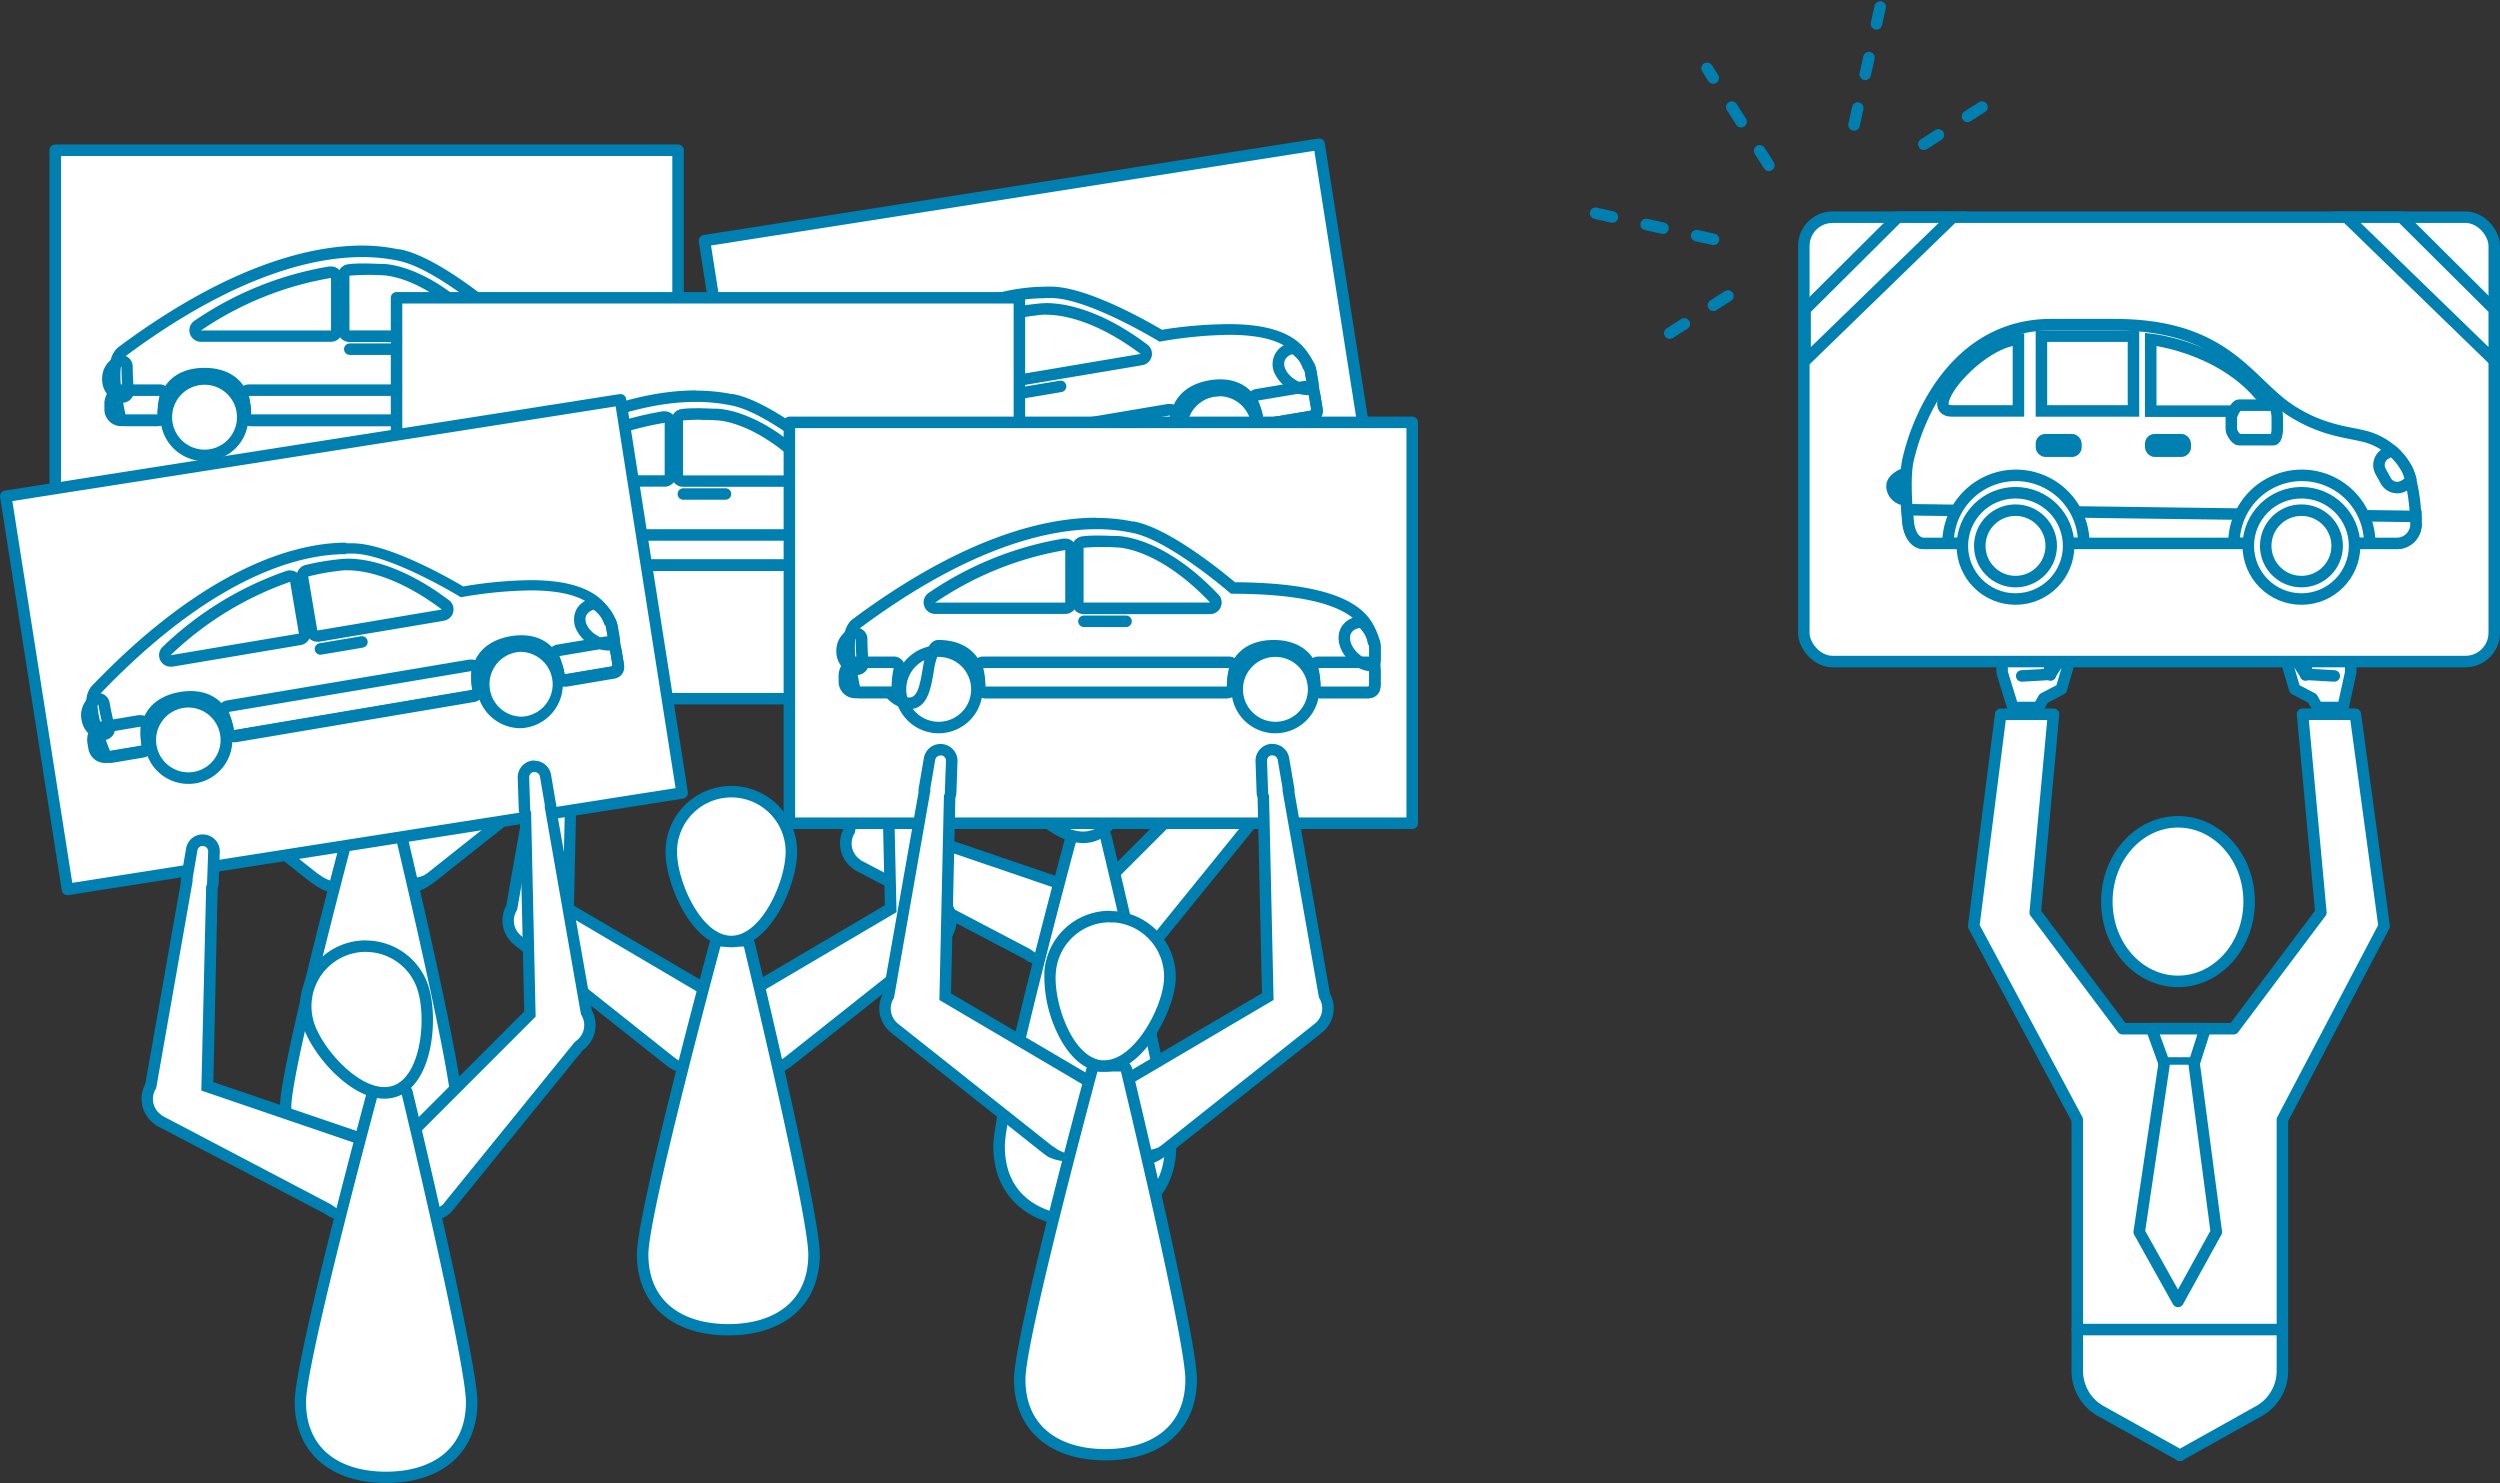 <svg xmlns="http://www.w3.org/2000/svg" viewBox="0 0 434.62 257.85"><rect x="0" y="0" width="434.62" height="257.85" fill="#333333" stroke="none"/><defs><style>.cls-1,.cls-2,.cls-6,.cls-7{fill:#fff;}.cls-1,.cls-5,.cls-6,.cls-7{stroke:#0080b1;}.cls-1,.cls-4,.cls-5,.cls-7{stroke-linecap:round;stroke-linejoin:round;}.cls-1,.cls-4,.cls-5,.cls-6,.cls-7{stroke-width:2px;}.cls-3{fill:#0080b1;}.cls-4,.cls-5{fill:none;}.cls-4{stroke:#fff;}.cls-6{stroke-miterlimit:10;}.cls-7{stroke-dasharray:3 6;}</style></defs><title>car-signs</title><g id="Layer_2" data-name="Layer 2"><g id="texts"><rect class="cls-1" x="9.6" y="26.12" width="108.28" height="69.69"/><path class="cls-2" d="M70.74,154a7,7,0,0,1-6-3.43A7,7,0,0,1,67.2,141L92.77,126,92,91.21a1.88,1.88,0,0,1-.17-.72L91.63,85a2,2,0,0,1,1.61-2l.33,0a1.94,1.94,0,0,1,1.91,1.62L96.4,90a1,1,0,0,1,0,.38l6.23,35.37a4.38,4.38,0,0,1-1,5.65l-26.53,21a7.56,7.56,0,0,1-.79.54,7,7,0,0,1-3.53,1Z"/><path class="cls-3" d="M93.57,84a.94.94,0,0,1,.93.78l.92,5.4-.17-.52,6.42,36.46a3.37,3.37,0,0,1-.7,4.5l-.4.32L74.44,151.68a6.64,6.64,0,0,1-.68.47,6,6,0,0,1-6.05-10.27l26.07-15.36L93,91l-.08-.17a.88.88,0,0,1-.08-.35L92.63,85a.94.94,0,0,1,.78-1h.16m0-2h0a2.94,2.94,0,0,0-2.94,3l.19,5.47a2.85,2.85,0,0,0,.17.89l.76,34L66.69,140.15a8,8,0,1,0,8.08,13.72,8.65,8.65,0,0,0,.89-.61l26.14-20.73.4-.32a5.39,5.39,0,0,0,1.36-6.78l-6.17-35a2,2,0,0,0,0-.53l-.92-5.4A2.93,2.93,0,0,0,93.57,82Z"/><path class="cls-2" d="M58.71,154a7,7,0,0,1-3.53-1,7.5,7.5,0,0,1-.79-.54l-26.54-21a4.38,4.38,0,0,1-1-5.65l6.23-35.36A1,1,0,0,1,33,90l.92-5.4A1.94,1.94,0,0,1,35.88,83l.33,0a2,2,0,0,1,1.62,2l-.19,5.47a1.87,1.87,0,0,1-.17.72L36.69,126,62.25,141a7,7,0,0,1,2.46,9.53A7,7,0,0,1,58.71,154Z"/><path class="cls-3" d="M35.88,84H36a.94.94,0,0,1,.78,1l-.19,5.47a.88.88,0,0,1-.08.35l-.08.17-.79,35.54,26.07,15.36a6,6,0,1,1-6.05,10.27,6.64,6.64,0,0,1-.68-.47L28.88,131l-.4-.32a3.37,3.37,0,0,1-.7-4.5L34.2,89.68l-.17.52L35,84.8a.94.94,0,0,1,.93-.78m0-2A2.93,2.93,0,0,0,33,84.46l-.92,5.4a2,2,0,0,0,0,.53l-6.17,35a5.39,5.39,0,0,0,1.36,6.78l.4.32,26.13,20.72a8.65,8.65,0,0,0,.9.62,8,8,0,1,0,8.08-13.72L37.7,125.39l.76-34a2.86,2.86,0,0,0,.18-.89l.19-5.47a2.94,2.94,0,0,0-2.94-3Z"/><path class="cls-2" d="M64.55,205.62c-9.33,0-14.9-4.9-14.9-13.11,0-7.23,12-51.89,12.55-53.79a1,1,0,0,1,1-.74h4.07a1,1,0,0,1,1,.77c.46,1.9,11.23,46.71,11.23,53.76C79.44,200.72,73.87,205.62,64.55,205.62Z"/><path class="cls-3" d="M67.24,139s11.2,46.52,11.2,53.52c0,8.46-6.22,12.11-13.9,12.11s-13.9-3.66-13.9-12.11c0-7.18,12.52-53.52,12.52-53.52h4.07m0-2H63.17a2,2,0,0,0-1.93,1.48c-.51,1.9-12.59,46.69-12.59,54,0,8.71,6.09,14.11,15.9,14.11s15.9-5.41,15.9-14.11c0-7.16-10.8-52.08-11.26-54A2,2,0,0,0,67.24,137Z"/><path class="cls-2" d="M64.35,138.07l-.5,0c-2.7-.25-5.18-2.57-7-6.53a21.62,21.62,0,0,1-2-10,10.39,10.39,0,0,1,10.38-9.47q.49,0,1,0a10.44,10.44,0,0,1,9.43,11.36c-.48,5.13-5.48,14.6-11.34,14.6Z"/><path class="cls-3" d="M65.29,113.06q.44,0,.89,0a9.44,9.44,0,0,1,8.52,10.27c-.47,5.06-5.3,13.69-10.35,13.69l-.41,0c-5.19-.48-8.53-10.23-8-15.42a9.44,9.44,0,0,1,9.39-8.57m0-2a11.38,11.38,0,0,0-11.38,10.38A22.69,22.69,0,0,0,56,131.92c1.94,4.3,4.71,6.83,7.79,7.11l.59,0c6.65,0,11.84-10.18,12.34-15.51a11.44,11.44,0,0,0-10.33-12.45c-.36,0-.72,0-1.07,0Z"/><path class="cls-2" d="M21.12,63.8a2.16,2.16,0,0,0-1.37,2.08v.24a2.12,2.12,0,0,0,1.57,2C21.2,66.68,21.13,65.17,21.12,63.8Z"/><path class="cls-2" d="M110.2,64.76c-.53-3.25-2.58-8.85-23.83-8.85,0,0-10.76-9.39-17.23-10.6-3.05-.57-19.2-4.31-47.32,16.6-2,1.52,0,10.16,0,10.16h5.55c0-5.69,3.64-8.13,8.13-8.13s8.13,2.44,8.13,8.13h42c0-5.69,3.64-8.13,8.14-8.13s8.13,2.44,8.13,8.13h8.47V64.76Z"/><path class="cls-2" d="M20.89,68.83c-.29,0-.74.82-.74,1.25v1.16a.92.92,0,0,0,.74.84h6.48a15.32,15.32,0,0,1,.36-3.25Z"/><path class="cls-2" d="M110.13,68.83h-8.55a15.32,15.32,0,0,1,.36,3.25h8.19c.29,0,.28-.41.28-.84V70.08C110.4,69.65,110.42,68.83,110.13,68.83Z"/><path class="cls-2" d="M43.28,68.83a15.32,15.32,0,0,1,.36,3.25h42A15.32,15.32,0,0,1,86,68.83Z"/><path class="cls-2" d="M57.55,48.32a57,57,0,0,0-22.62,9.13H57.55Z"/><path class="cls-2" d="M60.81,57.45h22c-9.26-9.76-16.33-9.58-16.33-9.58a38.75,38.75,0,0,0-5.64.06Z"/><circle class="cls-2" cx="35.56" cy="72.53" r="5.64"/><circle class="cls-2" cx="94.1" cy="72.53" r="5.64"/><path class="cls-2" d="M107.41,62.55a2,2,0,0,1,1.39-.66,6.31,6.31,0,0,1,1.61,3.39h0v2.08a3.23,3.23,0,0,1-1.63-.82C107.26,65.35,106.61,63.57,107.41,62.55Z"/><line class="cls-2" x1="60.81" y1="60.7" x2="68.12" y2="60.7"/><path class="cls-4" d="M21.12,63.8a2.16,2.16,0,0,0-1.37,2.08v.24a2.12,2.12,0,0,0,1.57,2C21.2,66.68,21.13,65.17,21.12,63.8Z"/><path class="cls-4" d="M110.2,64.76c-.53-3.25-2.58-8.85-23.83-8.85,0,0-10.76-9.39-17.23-10.6-3.05-.57-19.2-4.31-47.32,16.6-2,1.52,0,10.16,0,10.16h5.55c0-5.69,3.64-8.13,8.13-8.13s8.13,2.44,8.13,8.13h42c0-5.69,3.64-8.13,8.14-8.13s8.13,2.44,8.13,8.13h8.47V64.76Z"/><path class="cls-4" d="M20.89,68.83c-.29,0-.74.82-.74,1.25v1.16a.92.92,0,0,0,.74.84h6.48a15.32,15.32,0,0,1,.36-3.25Z"/><path class="cls-4" d="M110.13,68.83h-8.55a15.32,15.32,0,0,1,.36,3.25h8.19c.29,0,.28-.41.28-.84V70.08C110.4,69.65,110.42,68.83,110.13,68.83Z"/><path class="cls-4" d="M43.28,68.83a15.32,15.32,0,0,1,.36,3.25h42A15.32,15.32,0,0,1,86,68.83Z"/><path class="cls-4" d="M57.55,48.32a57,57,0,0,0-22.62,9.13H57.55Z"/><path class="cls-4" d="M60.81,57.45h22c-9.26-9.76-16.33-9.58-16.33-9.58a38.75,38.75,0,0,0-5.64.06Z"/><circle class="cls-4" cx="35.56" cy="72.53" r="5.64"/><circle class="cls-4" cx="94.1" cy="72.53" r="5.64"/><path class="cls-4" d="M107.41,62.55a2,2,0,0,1,1.39-.66,6.31,6.31,0,0,1,1.61,3.39h0v2.08a3.23,3.23,0,0,1-1.63-.82C107.26,65.35,106.61,63.57,107.41,62.55Z"/><line class="cls-4" x1="60.81" y1="60.7" x2="68.12" y2="60.7"/><path class="cls-3" d="M21.12,63.8c0,1.37.08,2.87.21,4.28a2.12,2.12,0,0,1-1.57-2v-.24a2.16,2.16,0,0,1,1.37-2.08m0-2a2,2,0,0,0-.75.15,4.16,4.16,0,0,0-2.62,4v.25a4.11,4.11,0,0,0,3,3.79,2,2,0,0,0,2.51-2.12c-.12-1.25-.19-2.67-.2-4.1a2,2,0,0,0-2-2Z"/><path class="cls-3" d="M63,44.69a29.84,29.84,0,0,1,6.15.62c6.47,1.21,17.23,10.6,17.23,10.6,21.25,0,23.3,5.6,23.83,8.85h.2v7.32h-8.47c0-5.69-3.64-8.13-8.13-8.13s-8.14,2.44-8.14,8.13h-42c0-5.69-3.64-8.13-8.13-8.13s-8.13,2.44-8.13,8.13H21.82s-2-8.64,0-10.16C41.59,47.21,55.44,44.69,63,44.69m0-2c-8.52,0-22.78,3.06-42.36,17.62-2.56,1.91-1.82,7.7-.75,12.23a2,2,0,0,0,1.95,1.54h5.55a2,2,0,0,0,2-2c0-5.07,3.34-6.13,6.13-6.13s6.13,1.06,6.13,6.13a2,2,0,0,0,2,2h42a2,2,0,0,0,2-2c0-5.07,3.34-6.13,6.14-6.13s6.13,1.06,6.13,6.13a2,2,0,0,0,2,2h8.47a2,2,0,0,0,2-2V64.76a2,2,0,0,0-.41-1.21c-1.11-4.61-5.44-9.52-24.89-9.64-2.39-2-11.5-9.43-17.6-10.57l-.23,0A31.51,31.51,0,0,0,63,42.69Z"/><path class="cls-3" d="M27.73,68.83h0m0,0a15.32,15.32,0,0,0-.36,3.25H20.89a.92.92,0,0,1-.74-.84V70.08c0-.44.45-1.25.74-1.25h6.84m0-2H20.89c-1.8,0-2.74,2.12-2.74,3.25v1.16a2.9,2.9,0,0,0,2.74,2.84h6.48a2,2,0,0,0,2-2,14.48,14.48,0,0,1,.26-2.63,2,2,0,0,0-1.9-2.63Zm0,4h0Z"/><path class="cls-3" d="M110.13,68.83c.29,0,.28.82.28,1.25v1.16c0,.44,0,.84-.28.84h-8.19a15.32,15.32,0,0,0-.36-3.25h8.55m0-2h-8.55a2,2,0,0,0-1.92,2.56,13.78,13.78,0,0,1,.28,2.7,2,2,0,0,0,2,2h8.19a2.21,2.21,0,0,0,1.57-.65,2.79,2.79,0,0,0,.7-2.13V70a3.37,3.37,0,0,0-.75-2.55,2.14,2.14,0,0,0-1.53-.64Z"/><path class="cls-3" d="M86,68.83h0m0,0a15.33,15.33,0,0,0-.36,3.25h-42a15.32,15.32,0,0,0-.36-3.25H86m0-2H43.28a2,2,0,0,0-1.92,2.56,13.78,13.78,0,0,1,.28,2.7,2,2,0,0,0,2,2h42a2,2,0,0,0,2-2,14.49,14.49,0,0,1,.26-2.63A2,2,0,0,0,86,66.83Zm0,4h0Z"/><path class="cls-3" d="M57.55,48.32v9.13H34.93a57,57,0,0,1,22.62-9.13m0-2-.31,0a58.56,58.56,0,0,0-23.5,9.49,2,2,0,0,0,1.19,3.61H57.55a2,2,0,0,0,2-2V48.32a2,2,0,0,0-2-2Z"/><path class="cls-3" d="M63.89,47.79c.84,0,1.7,0,2.56.07h0c.47,0,7.36.16,16.3,9.58h-22V47.93c.92-.09,2-.13,3.08-.13m0-2c-1.2,0-2.3,0-3.27.14a2,2,0,0,0-1.81,2v9.52a2,2,0,0,0,2,2h22a2,2,0,0,0,1.45-3.38c-9.31-9.81-16.77-10.2-17.72-10.2s-1.76-.07-2.61-.07Z"/><path class="cls-3" d="M35.56,66.89a5.64,5.64,0,1,1-5.64,5.64,5.63,5.63,0,0,1,5.64-5.64m0-2a7.64,7.64,0,1,0,7.63,7.64,7.65,7.65,0,0,0-7.63-7.64Z"/><path class="cls-3" d="M94.1,66.89a5.64,5.64,0,1,1-5.64,5.64,5.63,5.63,0,0,1,5.64-5.64m0-2a7.64,7.64,0,1,0,7.63,7.64,7.65,7.65,0,0,0-7.63-7.64Z"/><path class="cls-3" d="M108.79,61.89a6.31,6.31,0,0,1,1.61,3.39v2.08a3.23,3.23,0,0,1-1.63-.82c-1.52-1.19-2.17-3-1.37-4a2,2,0,0,1,1.39-.66m0-2h-.19a3.93,3.93,0,0,0-2.77,1.42c-1.49,1.9-.73,4.89,1.71,6.8l.06.05A5.06,5.06,0,0,0,110,69.32a2,2,0,0,0,2.39-2V65.28a7.9,7.9,0,0,0-2-4.63,2,2,0,0,0-1.57-.76Z"/><line class="cls-5" x1="60.81" y1="60.7" x2="68.12" y2="60.7"/><rect class="cls-1" x="127.17" y="33.04" width="108.17" height="69.18" transform="translate(-8.29 28.92) rotate(-8.92)"/><path class="cls-2" d="M194.79,167.25a7,7,0,0,1-6-3.43,7,7,0,0,1,2.35-9.46l22.47-22.47L212.82,97a1.87,1.87,0,0,1-.17-.72l-.19-5.47a2,2,0,0,1,1.62-2l.33,0a1.94,1.94,0,0,1,1.91,1.62l.92,5.4a1,1,0,0,1,0,.38l6.23,35.36a4.38,4.38,0,0,1-1,5.65l-.32.25-22.85,28.14a1,1,0,0,1-.16.16,7.55,7.55,0,0,1-.79.54,7,7,0,0,1-3.52,1Z"/><path class="cls-3" d="M214.4,89.79a.94.94,0,0,1,.93.78l.92,5.4-.17-.52,6.42,36.46a3.37,3.37,0,0,1-.7,4.5l-.4.32L198.49,165a6.46,6.46,0,0,1-.68.47,6,6,0,1,1-6.05-10.27l22.85-22.86-.79-35.54-.08-.17a.88.88,0,0,1-.08-.35l-.19-5.47a.94.94,0,0,1,.78-1h.16m0-2a2.94,2.94,0,0,0-2.94,3l.19,5.47a2.87,2.87,0,0,0,.18.9l.77,34.28-22.08,22.09a8,8,0,0,0,8.31,13.58,8.51,8.51,0,0,0,.9-.61,2,2,0,0,0,.32-.31l22.78-28.06L223,138a5.39,5.39,0,0,0,1.36-6.78l-6.17-35a2,2,0,0,0,0-.53l-.92-5.4a2.93,2.93,0,0,0-2.9-2.45h0Z"/><path class="cls-2" d="M182.76,167.25a7,7,0,0,1-3.53-1,7.26,7.26,0,0,1-.71-.48l-29.27-15.32-.16-.1-.4-.32a4.38,4.38,0,0,1-1-5.65L153.89,109a1,1,0,0,1,0-.38l.92-5.4a1.94,1.94,0,0,1,1.91-1.62l.33,0a2,2,0,0,1,1.62,2l-.19,5.47a1.88,1.88,0,0,1-.17.72l-.77,34.59,28.59,9.76.18.08a7,7,0,0,1,2.46,9.53A7,7,0,0,1,182.76,167.25Z"/><path class="cls-3" d="M156.71,102.66h.16a.94.94,0,0,1,.78,1l-.19,5.47a.87.87,0,0,1-.08.35l-.08.17-.79,35.54,29.29,10a6,6,0,1,1-6.05,10.27,6.49,6.49,0,0,1-.68-.47L149.72,149.6l-.4-.32a3.37,3.37,0,0,1-.7-4.5L155,108.32l-.17.52.92-5.4a.94.94,0,0,1,.93-.78m0-2a2.93,2.93,0,0,0-2.9,2.45l-.92,5.4a2,2,0,0,0,0,.53l-6.17,35a5.39,5.39,0,0,0,1.36,6.78l.4.32a2,2,0,0,0,.32.21L178,166.66a8.49,8.49,0,0,0,.74.5,8,8,0,0,0,8.08-13.72,2,2,0,0,0-.37-.17l-27.9-9.52.75-33.67a2.85,2.85,0,0,0,.17-.9l.19-5.47a2.95,2.95,0,0,0-2.94-3Z"/><path class="cls-2" d="M188.59,212.42c-9.33,0-14.9-4.9-14.9-13.11,0-7.23,12-51.89,12.55-53.79a1,1,0,0,1,1-.74h4.07a1,1,0,0,1,1,.77c.46,1.9,11.23,46.71,11.23,53.76C203.49,207.52,197.92,212.42,188.59,212.42Z"/><path class="cls-3" d="M191.29,145.78s11.2,46.52,11.2,53.52c0,8.46-6.22,12.11-13.9,12.11s-13.9-3.66-13.9-12.11c0-7.18,12.52-53.52,12.52-53.52h4.07m0-2h-4.07a2,2,0,0,0-1.93,1.48c-.51,1.9-12.59,46.69-12.59,54,0,8.71,6.09,14.11,15.9,14.11s15.9-5.41,15.9-14.11c0-7.16-10.8-52.08-11.26-54a2,2,0,0,0-1.94-1.53Z"/><path class="cls-2" d="M188.29,145.56c-5.28,0-11.5-7-13.11-11.68a10.44,10.44,0,1,1,19.75-6.78c1.73,5.05.9,16.2-4.81,18.15a5.62,5.62,0,0,1-1.83.3Z"/><path class="cls-3" d="M185.06,121.06a9.44,9.44,0,0,1,8.93,6.38c1.69,4.93.74,15.19-4.19,16.88a4.6,4.6,0,0,1-1.5.24c-4.76,0-10.64-6.55-12.17-11a9.45,9.45,0,0,1,8.93-12.51m0-2a11.45,11.45,0,0,0-10.82,15.16c1.69,4.92,8.15,12.35,14.06,12.35a6.61,6.61,0,0,0,2.15-.35c2.92-1,5-4.11,5.89-8.75a22.69,22.69,0,0,0-.46-10.68,11.44,11.44,0,0,0-10.82-7.73Z"/><path class="cls-2" d="M138.55,78a2.16,2.16,0,0,0-1,2.28l.05.24a2.12,2.12,0,0,0,1.87,1.67C139.11,80.86,138.79,79.39,138.55,78Z"/><path class="cls-2" d="M226.55,64.19c-1.06-3.12-4-8.3-25-4.77,0,0-12.17-7.47-18.75-7.59-3.1-.06-19.65-1.06-43.9,24.23-1.77,1.84,1.69,10,1.69,10l5.48-.92c-.95-5.61,2.24-8.63,6.67-9.37s8.43,1.06,9.37,6.67l41.44-7c-.95-5.61,2.24-8.63,6.67-9.37s8.43,1.06,9.37,6.67L228,71.37l-1.22-7.22Z"/><path class="cls-2" d="M139.16,83c-.29,0-.6.93-.52,1.36l.19,1.14a.92.92,0,0,0,.87.71l6.39-1.08a15.32,15.32,0,0,1-.18-3.27Z"/><path class="cls-2" d="M227.15,68.21l-8.43,1.42a15.32,15.32,0,0,1,.9,3.15l8.08-1.36c.29,0,.21-.45.13-.88l-.19-1.14C227.56,69,227.44,68.16,227.15,68.21Z"/><path class="cls-2" d="M161.24,79.31a15.32,15.32,0,0,1,.9,3.15l41.44-7a15.32,15.32,0,0,1-.18-3.27Z"/><path class="cls-2" d="M171.9,56.72a57,57,0,0,0-20.79,12.76l22.31-3.76Z"/><path class="cls-2" d="M176.63,65.18l21.66-3.65c-10.75-8.08-17.69-6.74-17.69-6.74a38.75,38.75,0,0,0-5.55,1Z"/><circle class="cls-2" cx="154.24" cy="84.25" r="5.64" transform="translate(-11.85 26.79) rotate(-9.56)"/><circle class="cls-2" cx="211.96" cy="74.52" r="5.64" transform="translate(-9.43 36.25) rotate(-9.56)"/><path class="cls-2" d="M223.43,62.47a2,2,0,0,1,1.26-.88,6.31,6.31,0,0,1,2.15,3.08h0l.35,2.05a3.23,3.23,0,0,1-1.74-.54C223.75,65.26,222.81,63.6,223.43,62.47Z"/><line class="cls-2" x1="177.17" y1="68.39" x2="184.38" y2="67.17"/><path class="cls-4" d="M138.55,78a2.16,2.16,0,0,0-1,2.28l.05.24a2.12,2.12,0,0,0,1.87,1.67C139.11,80.86,138.79,79.39,138.55,78Z"/><path class="cls-4" d="M226.55,64.19c-1.06-3.12-4-8.3-25-4.77,0,0-12.17-7.47-18.75-7.59-3.1-.06-19.65-1.06-43.9,24.23-1.77,1.84,1.69,10,1.69,10l5.48-.92c-.95-5.61,2.24-8.63,6.67-9.37s8.43,1.06,9.37,6.67l41.44-7c-.95-5.61,2.24-8.63,6.67-9.37s8.43,1.06,9.37,6.67L228,71.37l-1.22-7.22Z"/><path class="cls-4" d="M139.16,83c-.29,0-.6.93-.52,1.36l.19,1.14a.92.92,0,0,0,.87.71l6.39-1.08a15.32,15.32,0,0,1-.18-3.27Z"/><path class="cls-4" d="M227.15,68.21l-8.43,1.42a15.32,15.32,0,0,1,.9,3.15l8.08-1.36c.29,0,.21-.45.13-.88l-.19-1.14C227.56,69,227.44,68.16,227.15,68.21Z"/><path class="cls-4" d="M161.24,79.31a15.32,15.32,0,0,1,.9,3.15l41.44-7a15.32,15.32,0,0,1-.18-3.27Z"/><path class="cls-4" d="M171.9,56.72a57,57,0,0,0-20.79,12.76l22.31-3.76Z"/><path class="cls-4" d="M176.63,65.18l21.66-3.65c-10.75-8.08-17.69-6.74-17.69-6.74a38.75,38.75,0,0,0-5.55,1Z"/><circle class="cls-4" cx="154.24" cy="84.25" r="5.64" transform="translate(-11.85 26.79) rotate(-9.56)"/><circle class="cls-4" cx="211.96" cy="74.52" r="5.64" transform="translate(-9.43 36.25) rotate(-9.56)"/><path class="cls-4" d="M223.43,62.47a2,2,0,0,1,1.26-.88,6.31,6.31,0,0,1,2.15,3.08h0l.35,2.05a3.23,3.23,0,0,1-1.74-.54C223.75,65.26,222.81,63.6,223.43,62.47Z"/><line class="cls-4" x1="177.17" y1="68.39" x2="184.38" y2="67.17"/><path class="cls-3" d="M138.55,78c.24,1.35.55,2.82.92,4.18a2.12,2.12,0,0,1-1.87-1.67l-.05-.24a2.16,2.16,0,0,1,1-2.28m0-2a2,2,0,0,0-1,.3,4.16,4.16,0,0,0-1.91,4.4l.05.24a4.12,4.12,0,0,0,3.64,3.24h.19a2,2,0,0,0,1.93-2.52c-.33-1.21-.63-2.6-.88-4a2,2,0,0,0-2-1.65Z"/><path class="cls-3" d="M181.63,51.81l1.2,0c6.58.12,18.75,7.59,18.75,7.59a74.08,74.08,0,0,1,12.1-1.19c10.15,0,12.06,3.58,12.87,6l.2,0L228,71.37l-8.35,1.41c-.81-4.82-3.87-6.83-7.53-6.83a11.13,11.13,0,0,0-1.85.16c-4.43.75-7.62,3.76-6.67,9.37l-41.44,7c-.81-4.82-3.87-6.83-7.53-6.83a11.14,11.14,0,0,0-1.85.16c-4.43.75-7.62,3.76-6.67,9.37l-5.48.92s-3.45-8.18-1.69-10c22-23,37.69-24.25,42.71-24.25m0-2h0c-7.59,0-23.41,3.23-44.15,24.87-2.21,2.31-.52,7.9,1.29,12.18a2,2,0,0,0,1.84,1.22l.33,0,5.48-.92a2,2,0,0,0,1.64-2.3c-.84-5,2.27-6.6,5-7.07a9.15,9.15,0,0,1,1.51-.13c3.11,0,5,1.74,5.55,5.16a2,2,0,0,0,2,1.67l.33,0,41.44-7a2,2,0,0,0,1.64-2.3,6,6,0,0,1,.91-4.93,6.63,6.63,0,0,1,4.12-2.13,9.14,9.14,0,0,1,1.51-.13c3.11,0,5,1.74,5.56,5.16a2,2,0,0,0,2,1.67l.33,0,8.35-1.41a2,2,0,0,0,1.64-2.3l-1.22-7.22a2,2,0,0,0-.6-1.13c-1.28-3-4.4-6.46-14.44-6.46A74.94,74.94,0,0,0,202,57.33c-2.69-1.59-12.9-7.38-19.12-7.5h-1.23Z"/><path class="cls-3" d="M145.91,81.9h0m0,0a15.32,15.32,0,0,0,.18,3.27l-6.39,1.08h-.06a.94.94,0,0,1-.81-.71l-.19-1.14c-.07-.43.23-1.31.52-1.36l6.74-1.14m0-2h-.07l-.3,0-6.71,1.13c-1.78.3-2.35,2.54-2.16,3.66l.19,1.14a2.94,2.94,0,0,0,2.78,2.38,2.41,2.41,0,0,0,.39,0l6.39-1.08a2,2,0,0,0,1.64-2.3,14.45,14.45,0,0,1-.18-2.63,2,2,0,0,0-2-2.3Zm0,4h0Z"/><path class="cls-3" d="M227.18,68.21c.27,0,.39.77.46,1.19l.19,1.14c.07.43.16.83-.13.88l-8.08,1.36a15.33,15.33,0,0,0-.9-3.15l8.43-1.42h0m0-2-.36,0-8.43,1.42a2,2,0,0,0-1.47,2.84,13.81,13.81,0,0,1,.73,2.61,2,2,0,0,0,2,1.67l.33,0L228,73.39a2.21,2.21,0,0,0,1.45-.9,2.8,2.8,0,0,0,.34-2.22v-.06l-.19-1.14V69c-.11-.69-.47-2.8-2.42-2.8Z"/><path class="cls-3" d="M203.39,72.21h0m0,0a15.33,15.33,0,0,0,.18,3.27l-41.44,7a15.34,15.34,0,0,0-.9-3.15l42.15-7.1m0-2h-.06l-.31,0L160.9,77.34a2,2,0,0,0-1.47,2.84,13.81,13.81,0,0,1,.73,2.61,2,2,0,0,0,2,1.67l.33,0,41.44-7a2,2,0,0,0,1.64-2.3,14.5,14.5,0,0,1-.18-2.63,2,2,0,0,0-2-2.3Zm0,4h0Z"/><path class="cls-3" d="M171.91,56.72l1.52,9-22.31,3.76a57,57,0,0,1,20.79-12.76m0-2a2,2,0,0,0-.63.1,58.57,58.57,0,0,0-21.59,13.26,2,2,0,0,0,1.44,3.39l.33,0,22.31-3.76a2,2,0,0,0,1.64-2.3l-1.52-9a2,2,0,0,0-2-1.67Z"/><path class="cls-3" d="M181.85,54.71c2.46,0,8.38.76,16.44,6.82l-21.66,3.65L175,55.79a38.72,38.72,0,0,1,5.55-1,7.28,7.28,0,0,1,1.25-.08m0-2a9.89,9.89,0,0,0-1.53.1,40.55,40.55,0,0,0-5.79,1,2,2,0,0,0-1.45,2.26l1.58,9.39a2,2,0,0,0,2,1.67l.33,0,21.66-3.65a2,2,0,0,0,.87-3.57c-8.36-6.28-14.64-7.22-17.64-7.22Z"/><path class="cls-3" d="M154.24,78.61a5.64,5.64,0,0,1,.93,11.19,5.63,5.63,0,0,1-6.5-4.62,5.64,5.64,0,0,1,5.57-6.57m0-2a7.64,7.64,0,0,0-7.54,8.91,7.61,7.61,0,0,0,7.52,6.37,7.72,7.72,0,0,0,1.28-.11,7.64,7.64,0,0,0-1.26-15.17Z"/><path class="cls-3" d="M212,68.88a5.64,5.64,0,0,1,.93,11.19,5.63,5.63,0,0,1-6.5-4.62A5.64,5.64,0,0,1,211,69a5.69,5.69,0,0,1,.94-.08m0-2a7.64,7.64,0,1,0,7.52,6.37A7.67,7.67,0,0,0,212,66.88Z"/><path class="cls-3" d="M224.69,61.58a6.31,6.31,0,0,1,2.15,3.08l.35,2.05a3.23,3.23,0,0,1-1.74-.54c-1.7-.92-2.63-2.58-2-3.71a2,2,0,0,1,1.26-.88m0-2a2,2,0,0,0-.52.07,3.75,3.75,0,0,0-2.35,5.71,6.69,6.69,0,0,0,2.67,2.57l.07,0a5.06,5.06,0,0,0,2.56.74h.06a2,2,0,0,0,2-2.33l-.35-2.05A7.9,7.9,0,0,0,226,60.1a2,2,0,0,0-1.34-.52Z"/><line class="cls-5" x1="177.17" y1="68.39" x2="184.38" y2="67.17"/><path class="cls-2" d="M132.82,186a7,7,0,0,1-6-3.43,7,7,0,0,1,2.46-9.53L154.84,158l-.78-34.74a1.89,1.89,0,0,1-.17-.72l-.19-5.47a2,2,0,0,1,1.62-2l.33,0a1.94,1.94,0,0,1,1.91,1.62l.92,5.4a1,1,0,0,1,0,.38l6.23,35.37a4.38,4.38,0,0,1-1,5.65l-26.53,21a7.72,7.72,0,0,1-.79.54,7,7,0,0,1-3.53,1Z"/><path class="cls-3" d="M155.65,116.08a.94.94,0,0,1,.93.78l.92,5.4-.17-.52,6.42,36.46a3.37,3.37,0,0,1-.7,4.5l-.4.32-26.13,20.72a6.49,6.49,0,0,1-.68.47,6,6,0,0,1-6.05-10.27l26.07-15.36L155.06,123l-.08-.17a.88.88,0,0,1-.08-.35l-.19-5.47a.94.94,0,0,1,.78-1h.16m0-2h0a2.94,2.94,0,0,0-2.94,3l.19,5.47a2.86,2.86,0,0,0,.17.9l.76,34-25.06,14.76a8,8,0,1,0,8.08,13.72,8.45,8.45,0,0,0,.9-.61l26.14-20.73.4-.32a5.39,5.39,0,0,0,1.36-6.78l-6.17-35a2,2,0,0,0,0-.53l-.92-5.4a2.93,2.93,0,0,0-2.9-2.45Z"/><path class="cls-2" d="M120.79,186a7,7,0,0,1-3.53-1,7.76,7.76,0,0,1-.78-.54l-26.54-21a4.38,4.38,0,0,1-1-5.65l6.23-35.36a1,1,0,0,1,0-.38l.92-5.4A1.94,1.94,0,0,1,98,115.08a1.88,1.88,0,0,1,.33,0,2,2,0,0,1,1.61,2l-.19,5.47a1.88,1.88,0,0,1-.17.72L98.76,158l25.56,15.06a7,7,0,0,1,2.46,9.53A7,7,0,0,1,120.79,186Z"/><path class="cls-3" d="M98,116.08h.16a.94.94,0,0,1,.78,1l-.19,5.47a.88.88,0,0,1-.08.35l-.08.17-.79,35.54,26.07,15.36a6,6,0,1,1-6.05,10.27,6.44,6.44,0,0,1-.68-.47L91,163l-.4-.32a3.37,3.37,0,0,1-.7-4.5l6.42-36.46-.17.52.92-5.4a.94.94,0,0,1,.93-.78m0-2a2.93,2.93,0,0,0-2.9,2.45l-.92,5.4a2,2,0,0,0,0,.53l-6.17,35a5.39,5.39,0,0,0,1.36,6.78l.4.32,26.13,20.72a8.51,8.51,0,0,0,.91.62,8,8,0,0,0,8.08-13.72L99.78,157.45l.76-34a2.86,2.86,0,0,0,.18-.89l.19-5.47a2.94,2.94,0,0,0-2.94-3Z"/><path class="cls-2" d="M126.62,231.2c-9.33,0-14.9-4.9-14.9-13.11,0-7.23,12-51.89,12.55-53.79a1,1,0,0,1,1-.74h4.07a1,1,0,0,1,1,.77c.46,1.9,11.23,46.71,11.23,53.76C141.52,226.3,136,231.2,126.62,231.2Z"/><path class="cls-3" d="M129.32,164.56s11.2,46.52,11.2,53.52c0,8.46-6.22,12.11-13.9,12.11s-13.9-3.66-13.9-12.11c0-7.18,12.52-53.52,12.52-53.52h4.07m0-2h-4.07a2,2,0,0,0-1.93,1.48c-.51,1.9-12.59,46.69-12.59,54,0,8.71,6.09,14.11,15.9,14.11s15.9-5.41,15.9-14.11c0-7.16-10.8-52.08-11.26-54a2,2,0,0,0-1.94-1.53Z"/><path class="cls-2" d="M127.14,163.68c-6,0-10.44-10.27-10.44-15.61a10.44,10.44,0,1,1,20.88,0C137.58,153.41,133.17,163.68,127.14,163.68Z"/><path class="cls-3" d="M127.14,138.63a9.44,9.44,0,0,1,9.44,9.44c0,5.21-4.23,14.61-9.44,14.61s-9.44-9.4-9.44-14.61a9.44,9.44,0,0,1,9.44-9.44m0-2a11.45,11.45,0,0,0-11.44,11.44c0,5.83,4.72,16.61,11.44,16.61s11.44-10.78,11.44-16.61a11.45,11.45,0,0,0-11.44-11.44Z"/><rect class="cls-1" x="68.94" y="51.77" width="108.28" height="69.69"/><path class="cls-2" d="M79.12,89a2.16,2.16,0,0,0-1.37,2.08v.24a2.12,2.12,0,0,0,1.57,2C79.2,91.86,79.13,90.35,79.12,89Z"/><path class="cls-2" d="M168.2,89.94c-.53-3.25-2.58-8.85-23.83-8.85,0,0-10.76-9.39-17.23-10.6-3.05-.57-19.2-4.31-47.32,16.6-2,1.52,0,10.16,0,10.16h5.55c0-5.69,3.64-8.13,8.13-8.13s8.13,2.44,8.13,8.13h42c0-5.69,3.64-8.13,8.14-8.13s8.13,2.44,8.13,8.13h8.47V89.94Z"/><path class="cls-2" d="M78.89,94c-.29,0-.74.82-.74,1.25v1.16a.92.92,0,0,0,.74.84h6.48A15.32,15.32,0,0,1,85.73,94Z"/><path class="cls-2" d="M168.12,94h-8.55a15.32,15.32,0,0,1,.36,3.25h8.19c.29,0,.28-.41.28-.84V95.26C168.4,94.82,168.42,94,168.12,94Z"/><path class="cls-2" d="M101.28,94a15.32,15.32,0,0,1,.36,3.25h42A15.32,15.32,0,0,1,144,94Z"/><path class="cls-2" d="M115.55,73.5a57,57,0,0,0-22.62,9.13h22.62Z"/><path class="cls-2" d="M118.8,82.63h22C131.51,72.87,124.44,73,124.44,73a38.75,38.75,0,0,0-5.64.06Z"/><circle class="cls-2" cx="93.56" cy="97.71" r="5.64"/><circle class="cls-2" cx="152.1" cy="97.71" r="5.64"/><path class="cls-2" d="M165.4,87.73a2,2,0,0,1,1.39-.66,6.31,6.31,0,0,1,1.61,3.39h0v2.08a3.23,3.23,0,0,1-1.63-.82C165.26,90.53,164.61,88.74,165.4,87.73Z"/><line class="cls-2" x1="118.8" y1="85.88" x2="126.12" y2="85.88"/><path class="cls-4" d="M79.12,89a2.16,2.16,0,0,0-1.37,2.08v.24a2.12,2.12,0,0,0,1.57,2C79.2,91.86,79.13,90.35,79.12,89Z"/><path class="cls-4" d="M168.2,89.94c-.53-3.25-2.58-8.85-23.83-8.85,0,0-10.76-9.39-17.23-10.6-3.05-.57-19.2-4.31-47.32,16.6-2,1.52,0,10.16,0,10.16h5.55c0-5.69,3.64-8.13,8.13-8.13s8.13,2.44,8.13,8.13h42c0-5.69,3.64-8.13,8.14-8.13s8.13,2.44,8.13,8.13h8.47V89.94Z"/><path class="cls-4" d="M78.89,94c-.29,0-.74.82-.74,1.25v1.16a.92.92,0,0,0,.74.84h6.48A15.32,15.32,0,0,1,85.73,94Z"/><path class="cls-4" d="M168.12,94h-8.55a15.32,15.32,0,0,1,.36,3.25h8.19c.29,0,.28-.41.28-.84V95.26C168.4,94.82,168.42,94,168.12,94Z"/><path class="cls-4" d="M101.28,94a15.32,15.32,0,0,1,.36,3.25h42A15.32,15.32,0,0,1,144,94Z"/><path class="cls-4" d="M115.55,73.5a57,57,0,0,0-22.62,9.13h22.62Z"/><path class="cls-4" d="M118.8,82.63h22C131.51,72.87,124.44,73,124.44,73a38.75,38.75,0,0,0-5.64.06Z"/><circle class="cls-4" cx="93.56" cy="97.71" r="5.64"/><circle class="cls-4" cx="152.1" cy="97.71" r="5.64"/><path class="cls-4" d="M165.4,87.73a2,2,0,0,1,1.39-.66,6.31,6.31,0,0,1,1.61,3.39h0v2.08a3.23,3.23,0,0,1-1.63-.82C165.26,90.53,164.61,88.74,165.4,87.73Z"/><line class="cls-4" x1="118.8" y1="85.88" x2="126.12" y2="85.88"/><path class="cls-3" d="M79.12,89c0,1.37.08,2.87.21,4.28a2.12,2.12,0,0,1-1.57-2v-.24A2.16,2.16,0,0,1,79.12,89m0-2a2,2,0,0,0-.75.15,4.16,4.16,0,0,0-2.62,4v.25a4.12,4.12,0,0,0,3,3.79,2,2,0,0,0,2.51-2.12c-.12-1.25-.19-2.67-.2-4.1a2,2,0,0,0-2-2Z"/><path class="cls-3" d="M121,69.87a29.84,29.84,0,0,1,6.15.62c6.47,1.21,17.23,10.6,17.23,10.6,21.25,0,23.3,5.6,23.83,8.85h.2v7.32h-8.47c0-5.69-3.64-8.13-8.13-8.13s-8.14,2.44-8.14,8.13h-42c0-5.69-3.64-8.13-8.13-8.13s-8.13,2.44-8.13,8.13H79.82s-2-8.64,0-10.16C99.58,72.39,113.44,69.87,121,69.87m0-2c-8.52,0-22.78,3.06-42.36,17.62-2.56,1.91-1.82,7.7-.75,12.23a2,2,0,0,0,1.95,1.54h5.55a2,2,0,0,0,2-2c0-5.07,3.34-6.13,6.13-6.13s6.13,1.06,6.13,6.13a2,2,0,0,0,2,2h42a2,2,0,0,0,2-2c0-5.07,3.34-6.13,6.14-6.13s6.13,1.06,6.13,6.13a2,2,0,0,0,2,2h8.47a2,2,0,0,0,2-2V89.94a2,2,0,0,0-.41-1.21c-1.11-4.61-5.44-9.52-24.89-9.64-2.39-2-11.5-9.43-17.6-10.57l-.23,0a31.51,31.51,0,0,0-6.29-.61Z"/><path class="cls-3" d="M85.73,94h0m0,0a15.33,15.33,0,0,0-.36,3.25H78.89a.92.92,0,0,1-.74-.84V95.26c0-.44.45-1.25.74-1.25h6.84m0-2H78.89c-1.8,0-2.74,2.12-2.74,3.25v1.16a2.9,2.9,0,0,0,2.74,2.84h6.48a2,2,0,0,0,2-2,14.5,14.5,0,0,1,.26-2.63A2,2,0,0,0,85.74,92Zm0,4h0Z"/><path class="cls-3" d="M168.12,94c.29,0,.28.82.28,1.25v1.16c0,.44,0,.84-.28.84h-8.19a15.32,15.32,0,0,0-.36-3.25h8.55m0-2h-8.55a2,2,0,0,0-1.92,2.56,13.78,13.78,0,0,1,.28,2.7,2,2,0,0,0,2,2h8.19a2.21,2.21,0,0,0,1.57-.65,2.79,2.79,0,0,0,.7-2.13V95.2a3.37,3.37,0,0,0-.75-2.55,2.14,2.14,0,0,0-1.53-.64Z"/><path class="cls-3" d="M144,94h0m0,0a15.33,15.33,0,0,0-.36,3.25h-42a15.32,15.32,0,0,0-.36-3.25H144m0-2H101.28a2,2,0,0,0-1.92,2.56,13.78,13.78,0,0,1,.28,2.7,2,2,0,0,0,2,2h42a2,2,0,0,0,2-2,14.49,14.49,0,0,1,.26-2.63A2,2,0,0,0,144,92Zm0,4h0Z"/><path class="cls-3" d="M115.55,73.5v9.13H92.93a57,57,0,0,1,22.62-9.13m0-2-.31,0A58.56,58.56,0,0,0,91.74,81a2,2,0,0,0,1.19,3.61h22.62a2,2,0,0,0,2-2V73.5a2,2,0,0,0-2-2Z"/><path class="cls-3" d="M121.88,73c.84,0,1.7,0,2.56.07h0c.47,0,7.36.16,16.3,9.58h-22V73.1c.92-.09,2-.13,3.08-.13m0-2c-1.2,0-2.3,0-3.27.14a2,2,0,0,0-1.81,2v9.52a2,2,0,0,0,2,2h22a2,2,0,0,0,1.45-3.38c-9.31-9.81-16.77-10.2-17.72-10.2s-1.76-.07-2.61-.07Z"/><path class="cls-3" d="M93.56,92.07a5.64,5.64,0,1,1-5.64,5.64,5.63,5.63,0,0,1,5.64-5.64m0-2a7.64,7.64,0,1,0,7.63,7.64,7.65,7.65,0,0,0-7.63-7.64Z"/><path class="cls-3" d="M152.1,92.07a5.64,5.64,0,1,1-5.64,5.64,5.63,5.63,0,0,1,5.64-5.64m0-2a7.64,7.64,0,1,0,7.63,7.64,7.65,7.65,0,0,0-7.63-7.64Z"/><path class="cls-3" d="M166.79,87.07a6.31,6.31,0,0,1,1.61,3.39v2.08a3.23,3.23,0,0,1-1.63-.82c-1.52-1.19-2.17-3-1.37-4a2,2,0,0,1,1.39-.66m0-2h-.19a3.92,3.92,0,0,0-2.77,1.42c-1.49,1.9-.73,4.89,1.71,6.8l.06.05A5.06,5.06,0,0,0,168,94.5a2,2,0,0,0,2.39-2V90.46a7.9,7.9,0,0,0-2-4.63,2,2,0,0,0-1.57-.76Z"/><line class="cls-5" x1="118.8" y1="85.88" x2="126.12" y2="85.88"/><ellipse class="cls-1" cx="378.64" cy="156.74" rx="12.37" ry="13.87"/><path class="cls-1" d="M379,178.84H369l-15.18-20.21L357,124.18h-9.18L343.13,161l18,33.65v43.66a8,8,0,0,0,4.09,7L379,253"/><polyline class="cls-1" points="351.47 117.51 356.47 117.23 358.21 114.53 359.8 114.87 358.35 119.81 355.29 121.41 354.39 122.99 349.94 122.99 348.06 116.89 348.06 111.73 351.68 107.54 356.97 107.54 355.91 112.04 356.47 117.35"/><path class="cls-1" d="M379,178.84h9.3l15.18-20.21-3.19-34.46h9.18l5,36.84-17.68,33.65v43.66a8,8,0,0,1-4.09,7L378.95,253"/><polyline class="cls-1" points="405.81 117.51 400.81 117.23 399.07 114.53 397.47 114.87 398.93 119.81 401.99 121.41 402.89 122.99 407.33 122.99 408.67 116.89 408.67 111.73 405.6 107.54 400.3 107.54 401.36 112.04 400.81 117.35"/><line class="cls-1" x1="361.13" y1="231.14" x2="396.78" y2="231.14"/><polygon class="cls-1" points="374.05 178.84 376.21 184.79 381.47 184.79 383.38 178.84 374.05 178.84"/><polyline class="cls-1" points="376.21 185.1 371.9 214.18 378.64 226.25 385.3 214.18 381.47 185.1"/><rect class="cls-1" x="313.59" y="37.76" width="120.03" height="77.25" rx="5" ry="5"/><polygon class="cls-6" points="339.5 37.76 313.81 62.7 313.81 53.8 329.93 37.76 339.5 37.76"/><polygon class="cls-6" points="407.93 37.76 433.62 62.7 433.62 53.8 417.5 37.76 407.93 37.76"/><path class="cls-6" d="M356.57,56.44h11c19.51,0,23.14,10,30.64,14.89,5.32,3.45,9.73,3.76,12.6,4.46a11.51,11.51,0,0,1,7.6,5.82c1.07,2.08,1.58,6.83,1.58,9.18a3.34,3.34,0,0,1-3.55,3.66h-82c-1.74,0-2.61-2-2.76-3.72-.24-2.75-.6-7.88,0-10.64C333.71,71,340.91,56.44,356.57,56.44Z"/><path class="cls-6" d="M420,90.78c0-.32,0-.63,0-1l-88.43-1.16c.05.83.12,1.49.17,2.12.15,1.72,1,3.73,2.76,3.73h82A3.34,3.34,0,0,0,420,90.78Z"/><path class="cls-6" d="M338.66,94.44a11.8,11.8,0,0,1,23.6,0Z"/><circle class="cls-6" cx="350.39" cy="94.9" r="9.24"/><circle class="cls-6" cx="350.39" cy="94.9" r="6.21"/><path class="cls-6" d="M388.37,94.44a11.8,11.8,0,0,1,23.6,0Z"/><circle class="cls-6" cx="400.1" cy="94.9" r="9.24"/><circle class="cls-6" cx="400.1" cy="94.9" r="6.21"/><path class="cls-6" d="M331,82.39c-.86.3-2.07,1.11-2.07,2.07v.25a2.46,2.46,0,0,0,1.8,2.09C330.63,85.35,330.91,83.8,331,82.39Z"/><path class="cls-6" d="M414.76,78.86a2.28,2.28,0,0,0-.9,3.09l.9,1.63a2.27,2.27,0,0,0,3.09.9l.23-.12a2.25,2.25,0,0,0,1-1.1,8.86,8.86,0,0,0-.61-1.66A11.13,11.13,0,0,0,416,78.46a2.24,2.24,0,0,0-1,.27Z"/><path class="cls-6" d="M373.9,59s14.31,1.48,21,12.48h-21Z"/><rect class="cls-6" x="354.9" y="58.44" width="16" height="13"/><path class="cls-6" d="M350.9,59V71.44H339.33C333.87,71.44,343.9,59.39,350.9,59Z"/><rect class="cls-6" x="373.9" y="76.44" width="6" height="2" rx="0.69" ry="0.69"/><rect class="cls-6" x="354.9" y="76.44" width="6" height="2" rx="0.69" ry="0.69"/><path class="cls-6" d="M395.9,72.58c0-.5-.17-2.14-.67-2.14h-6c-.5,0-1.32,1.64-1.32,2.14v2.08c0,.5.82,1.78,1.32,1.78h6c.5,0,.67-1.27.67-1.78Z"/><rect class="cls-1" x="137.23" y="73.43" width="108.28" height="69.69"/><path class="cls-2" d="M198.37,201.28a7,7,0,0,1-3.54-13l25.56-15.06-.78-34.74a1.88,1.88,0,0,1-.17-.72l-.19-5.47a2,2,0,0,1,1.62-2l.33,0a1.94,1.94,0,0,1,1.91,1.62l.92,5.4a1,1,0,0,1,0,.38l6.23,35.36a4.38,4.38,0,0,1-1,5.65l-26.53,21a7.48,7.48,0,0,1-.79.54,7,7,0,0,1-3.53,1Z"/><path class="cls-3" d="M221.2,131.32a.94.94,0,0,1,.93.78l.92,5.4-.17-.52,6.42,36.46a3.37,3.37,0,0,1-.7,4.5l-.4.32L202.07,199a6.49,6.49,0,0,1-.68.47,6,6,0,0,1-6.05-10.27l26.07-15.36-.79-35.54-.08-.17a.88.88,0,0,1-.08-.35l-.19-5.47a.94.94,0,0,1,.78-1h.16m0-2h0a2.94,2.94,0,0,0-2.94,3l.19,5.47a2.86,2.86,0,0,0,.17.89l.76,34-25.06,14.76a8,8,0,1,0,8.08,13.72,8.53,8.53,0,0,0,.9-.61l26.14-20.73.4-.32a5.39,5.39,0,0,0,1.36-6.78l-6.17-35a2,2,0,0,0,0-.53l-.92-5.4a2.93,2.93,0,0,0-2.9-2.45Z"/><path class="cls-2" d="M186.34,201.28a7,7,0,0,1-3.53-1,7.32,7.32,0,0,1-.79-.54l-26.54-21a4.38,4.38,0,0,1-1-5.65l6.23-35.36a1,1,0,0,1,0-.38l.92-5.4a1.94,1.94,0,0,1,1.91-1.62l.33,0a2,2,0,0,1,1.62,2l-.19,5.47a1.86,1.86,0,0,1-.17.72l-.78,34.74,25.56,15.06a7,7,0,0,1-3.54,13Z"/><path class="cls-3" d="M163.51,131.32h.16a.94.94,0,0,1,.78,1l-.19,5.47a.88.88,0,0,1-.08.35l-.08.17-.79,35.54,26.07,15.36a6,6,0,1,1-6.05,10.27,6.46,6.46,0,0,1-.68-.47l-26.13-20.72-.4-.32a3.37,3.37,0,0,1-.7-4.5L161.83,137l-.17.52.92-5.4a.94.94,0,0,1,.93-.78m0-2a2.93,2.93,0,0,0-2.9,2.45l-.92,5.4a2,2,0,0,0,0,.53l-6.17,35a5.39,5.39,0,0,0,1.36,6.78l.4.32,26.13,20.72a8.56,8.56,0,0,0,.91.62,8,8,0,0,0,8.08-13.72L165.33,172.7l.76-34a2.86,2.86,0,0,0,.18-.89l.19-5.47a2.94,2.94,0,0,0-2.94-3Z"/><path class="cls-2" d="M192.18,252.93c-9.33,0-14.9-4.9-14.9-13.11,0-7.23,12-51.89,12.55-53.78a1,1,0,0,1,1-.74h4.07a1,1,0,0,1,1,.77c.46,1.9,11.23,46.71,11.23,53.76C207.07,248,201.51,252.93,192.18,252.93Z"/><path class="cls-3" d="M194.87,186.29s11.2,46.52,11.2,53.52c0,8.46-6.22,12.11-13.9,12.11s-13.9-3.66-13.9-12.11c0-7.18,12.52-53.52,12.52-53.52h4.07m0-2H190.8a2,2,0,0,0-1.93,1.48c-.51,1.9-12.59,46.69-12.59,54,0,8.71,6.09,14.11,15.9,14.11s15.9-5.41,15.9-14.11c0-7.16-10.8-52.08-11.26-54a2,2,0,0,0-1.94-1.53Z"/><path class="cls-2" d="M192,185.38l-.5,0c-6-.56-9.44-11.19-8.95-16.51a10.39,10.39,0,0,1,10.38-9.47q.49,0,1,0a10.45,10.45,0,0,1,9.43,11.36c-.48,5.13-5.48,14.6-11.35,14.6Z"/><path class="cls-3" d="M192.92,160.37q.44,0,.89,0a9.44,9.44,0,0,1,8.52,10.27c-.47,5.06-5.3,13.69-10.35,13.69l-.41,0c-5.19-.48-8.53-10.23-8-15.42a9.44,9.44,0,0,1,9.39-8.57m0-2a11.38,11.38,0,0,0-11.38,10.38,22.69,22.69,0,0,0,2.06,10.49c1.94,4.3,4.71,6.83,7.79,7.11l.59,0c6.65,0,11.84-10.18,12.34-15.51A11.44,11.44,0,0,0,194,158.42c-.36,0-.72-.05-1.07-.05Z"/><path class="cls-2" d="M148.76,111.11a2.16,2.16,0,0,0-1.37,2.08v.24a2.12,2.12,0,0,0,1.57,2C148.83,114,148.77,112.48,148.76,111.11Z"/><path class="cls-2" d="M237.83,112.07c-.53-3.25-2.58-8.85-23.83-8.85,0,0-10.76-9.39-17.23-10.6-3.05-.57-19.2-4.31-47.32,16.6-2,1.52,0,10.16,0,10.16H155c7.14,7.14,3.64-8.13,8.13-8.13s8.13,2.44,8.13,8.13h42c0-5.69,3.64-8.13,8.14-8.13s8.13,2.44,8.13,8.13H238v-7.32Z"/><path class="cls-2" d="M148.53,116.14c-.29,0-.74.82-.74,1.25v1.16a.92.92,0,0,0,.74.84H155a15.32,15.32,0,0,1,.36-3.25Z"/><path class="cls-2" d="M237.76,116.14H229.2a15.32,15.32,0,0,1,.36,3.25h8.19c.29,0,.28-.41.28-.84v-1.16C238,117,238.05,116.14,237.76,116.14Z"/><path class="cls-2" d="M170.91,116.14a15.32,15.32,0,0,1,.36,3.25h42a15.32,15.32,0,0,1,.36-3.25Z"/><path class="cls-2" d="M185.19,95.63a57,57,0,0,0-22.62,9.13h22.62Z"/><path class="cls-2" d="M188.44,104.76h22c-9.26-9.76-16.33-9.58-16.33-9.58a38.75,38.75,0,0,0-5.64.06Z"/><circle class="cls-2" cx="163.19" cy="119.84" r="5.64"/><circle class="cls-2" cx="221.73" cy="119.84" r="5.64"/><path class="cls-2" d="M235,109.86a2,2,0,0,1,1.39-.66,6.31,6.31,0,0,1,1.61,3.39h0v2.08a3.23,3.23,0,0,1-1.63-.82C234.89,112.66,234.24,110.87,235,109.86Z"/><line class="cls-2" x1="188.44" y1="108.01" x2="195.76" y2="108.01"/><path class="cls-4" d="M148.76,111.11a2.16,2.16,0,0,0-1.37,2.08v.24a2.12,2.12,0,0,0,1.57,2C148.83,114,148.77,112.48,148.76,111.11Z"/><path class="cls-4" d="M237.83,112.07c-.53-3.25-2.58-8.85-23.83-8.85,0,0-10.76-9.39-17.23-10.6-3.05-.57-19.2-4.31-47.32,16.6-2,1.52,0,10.16,0,10.16H155c7.14,7.14,3.64-8.13,8.13-8.13s8.13,2.44,8.13,8.13h42c0-5.69,3.64-8.13,8.14-8.13s8.13,2.44,8.13,8.13H238v-7.32Z"/><path class="cls-4" d="M148.53,116.14c-.29,0-.74.82-.74,1.25v1.16a.92.92,0,0,0,.74.84H155a15.32,15.32,0,0,1,.36-3.25Z"/><path class="cls-4" d="M237.76,116.14H229.2a15.32,15.32,0,0,1,.36,3.25h8.19c.29,0,.28-.41.28-.84v-1.16C238,117,238.05,116.14,237.76,116.14Z"/><path class="cls-4" d="M170.91,116.14a15.32,15.32,0,0,1,.36,3.25h42a15.32,15.32,0,0,1,.36-3.25Z"/><path class="cls-4" d="M185.19,95.63a57,57,0,0,0-22.62,9.13h22.62Z"/><path class="cls-4" d="M188.44,104.76h22c-9.26-9.76-16.33-9.58-16.33-9.58a38.75,38.75,0,0,0-5.64.06Z"/><circle class="cls-4" cx="163.19" cy="119.84" r="5.64"/><circle class="cls-4" cx="221.73" cy="119.84" r="5.64"/><path class="cls-4" d="M235,109.86a2,2,0,0,1,1.39-.66,6.31,6.31,0,0,1,1.61,3.39h0v2.08a3.23,3.23,0,0,1-1.63-.82C234.89,112.66,234.24,110.87,235,109.86Z"/><line class="cls-4" x1="188.44" y1="108.01" x2="195.76" y2="108.01"/><path class="cls-3" d="M148.76,111.11c0,1.37.08,2.87.21,4.28a2.12,2.12,0,0,1-1.57-2v-.24a2.16,2.16,0,0,1,1.37-2.08m0-2a2,2,0,0,0-.75.15,4.16,4.16,0,0,0-2.62,4v.24a4.12,4.12,0,0,0,3,3.79A2,2,0,0,0,151,115.2c-.12-1.25-.19-2.67-.2-4.1a2,2,0,0,0-2-2Z"/><path class="cls-3" d="M190.62,92a29.84,29.84,0,0,1,6.15.62c6.47,1.21,17.23,10.6,17.23,10.6,21.25,0,23.3,5.6,23.83,8.85h.2v7.32h-8.47c0-5.69-3.64-8.13-8.13-8.13s-8.14,2.44-8.14,8.13h-42c0-5.69-3.64-8.13-8.13-8.13-3.64,0-2,10-5.1,10-.72,0-1.69-.55-3-1.9h-5.55s-2-8.64,0-10.16C169.22,94.52,183.07,92,190.62,92m0-2c-8.52,0-22.78,3.06-42.36,17.62-2.56,1.91-1.82,7.7-.75,12.23a2,2,0,0,0,1.95,1.54h4.75a5.84,5.84,0,0,0,3.84,1.9c3.15,0,3.76-3.52,4.25-6.35a12.87,12.87,0,0,1,1-3.68c2.77,0,6,1.14,6,6.13a2,2,0,0,0,2,2h42a2,2,0,0,0,2-2c0-5.07,3.34-6.13,6.14-6.13s6.13,1.06,6.13,6.13a2,2,0,0,0,2,2H238a2,2,0,0,0,2-2v-7.32a2,2,0,0,0-.41-1.21c-1.1-4.61-5.44-9.52-24.89-9.64-2.39-2-11.5-9.43-17.6-10.57l-.23,0a31.51,31.51,0,0,0-6.29-.61Z"/><path class="cls-3" d="M155.37,116.14h0m0,0a15.32,15.32,0,0,0-.36,3.25h-6.48a.92.92,0,0,1-.74-.84v-1.16c0-.44.45-1.25.74-1.25h6.84m0-2h-6.84c-1.8,0-2.74,2.12-2.74,3.25v1.16a2.9,2.9,0,0,0,2.74,2.84H155a2,2,0,0,0,2-2,14.47,14.47,0,0,1,.26-2.63,2,2,0,0,0-1.9-2.63Zm0,4h0Z"/><path class="cls-3" d="M237.76,116.14c.29,0,.28.82.28,1.25v1.16c0,.44,0,.84-.28.84h-8.19a15.32,15.32,0,0,0-.36-3.25h8.55m0-2H229.2a2,2,0,0,0-1.92,2.56,13.78,13.78,0,0,1,.28,2.7,2,2,0,0,0,2,2h8.19a2.21,2.21,0,0,0,1.57-.65,2.79,2.79,0,0,0,.7-2.13v-1.29a3.37,3.37,0,0,0-.75-2.55,2.14,2.14,0,0,0-1.53-.64Z"/><path class="cls-3" d="M213.66,116.14h0m0,0a15.32,15.32,0,0,0-.36,3.25h-42a15.32,15.32,0,0,0-.36-3.25h42.75m0-2H170.91a2,2,0,0,0-1.92,2.56,13.78,13.78,0,0,1,.28,2.7,2,2,0,0,0,2,2h42a2,2,0,0,0,2-2,14.49,14.49,0,0,1,.26-2.63,2,2,0,0,0-1.9-2.63Zm0,4h0Z"/><path class="cls-3" d="M185.19,95.63v9.13H162.57a57,57,0,0,1,22.62-9.13m0-2-.31,0a58.57,58.57,0,0,0-23.5,9.49,2,2,0,0,0,1.19,3.61h22.62a2,2,0,0,0,2-2V95.63a2,2,0,0,0-2-2Z"/><path class="cls-3" d="M191.52,95.1c.84,0,1.7,0,2.56.07h0c.47,0,7.36.16,16.3,9.58h-22V95.23c.92-.09,2-.13,3.08-.13m0-2c-1.2,0-2.3,0-3.27.14a2,2,0,0,0-1.81,2v9.52a2,2,0,0,0,2,2h22a2,2,0,0,0,1.45-3.38c-9.31-9.81-16.77-10.2-17.72-10.2s-1.76-.07-2.61-.07Z"/><path class="cls-3" d="M163.19,114.2a5.64,5.64,0,1,1-5.64,5.64,5.63,5.63,0,0,1,5.64-5.64m0-2a7.64,7.64,0,1,0,7.63,7.64,7.65,7.65,0,0,0-7.63-7.64Z"/><path class="cls-3" d="M221.73,114.2a5.64,5.64,0,1,1-5.64,5.64,5.63,5.63,0,0,1,5.64-5.64m0-2a7.64,7.64,0,1,0,7.63,7.64,7.65,7.65,0,0,0-7.63-7.64Z"/><path class="cls-3" d="M236.43,109.2a6.31,6.31,0,0,1,1.61,3.39v2.08a3.23,3.23,0,0,1-1.63-.82c-1.52-1.19-2.17-3-1.37-4a2,2,0,0,1,1.39-.66m0-2h-.19a3.93,3.93,0,0,0-2.77,1.42c-1.49,1.9-.73,4.89,1.71,6.8l.06.05a5,5,0,0,0,2.41,1.16,2,2,0,0,0,2.39-2v-2.08a7.9,7.9,0,0,0-2-4.63,2,2,0,0,0-1.57-.76Z"/><line class="cls-5" x1="188.44" y1="108.01" x2="195.76" y2="108.01"/><rect class="cls-1" x="5.71" y="77.47" width="108.17" height="69.18" transform="translate(-16.65 10.63) rotate(-8.92)"/><path class="cls-2" d="M73.33,211.69a7,7,0,0,1-3.65-12.89l22.46-22.47-.78-34.9a1.87,1.87,0,0,1-.17-.73L91,135.23a2,2,0,0,1,1.62-2l.33,0a1.94,1.94,0,0,1,1.91,1.62l.92,5.4a1,1,0,0,1,0,.38L102,176a4.38,4.38,0,0,1-1,5.65l-.32.25L77.8,210a1,1,0,0,1-.16.16,7.3,7.3,0,0,1-.79.54,7,7,0,0,1-3.53,1Z"/><path class="cls-3" d="M92.94,134.22a.94.94,0,0,1,.93.78l.92,5.4-.17-.52L101,176.35a3.37,3.37,0,0,1-.7,4.5l-.4.32L77,209.4a6.57,6.57,0,0,1-.68.47,6,6,0,0,1-6.05-10.27l22.85-22.86-.79-35.54-.08-.17a.88.88,0,0,1-.08-.35L92,135.2a.94.94,0,0,1,.78-1h.16m0-2h0a2.94,2.94,0,0,0-2.94,3l.19,5.47a2.87,2.87,0,0,0,.18.9l.77,34.28L69,198a8,8,0,0,0,8.31,13.58,8.59,8.59,0,0,0,.89-.61,2,2,0,0,0,.32-.32l22.78-28.06.23-.18a5.39,5.39,0,0,0,1.36-6.78l-6.17-35a2,2,0,0,0,0-.53l-.92-5.4a2.93,2.93,0,0,0-2.9-2.45Z"/><path class="cls-2" d="M61.3,211.69a7,7,0,0,1-3.53-1,7.46,7.46,0,0,1-.71-.48L27.79,194.92l-.16-.1-.4-.32a4.38,4.38,0,0,1-1-5.65l6.23-35.36a1,1,0,0,1,0-.38l.92-5.4a1.94,1.94,0,0,1,1.91-1.62l.33,0a2,2,0,0,1,1.62,2L37,153.57a1.87,1.87,0,0,1-.17.72l-.77,34.59,28.59,9.76.18.08a7,7,0,0,1-3.54,13Z"/><path class="cls-3" d="M35.25,147.09h.16a.94.94,0,0,1,.78,1L36,153.54a.88.88,0,0,1-.08.35l-.08.17L35,189.59l29.29,10a6,6,0,1,1-6.05,10.27,6.57,6.57,0,0,1-.68-.47L28.25,194l-.4-.32a3.37,3.37,0,0,1-.7-4.5l6.42-36.46-.17.52.92-5.4a.94.94,0,0,1,.93-.78m0-2a2.93,2.93,0,0,0-2.9,2.45l-.92,5.4a2,2,0,0,0,0,.53l-6.17,35a5.39,5.39,0,0,0,1.36,6.78l.4.32a2,2,0,0,0,.32.21l29.2,15.28a8.37,8.37,0,0,0,.74.5,8,8,0,0,0,8.08-13.72,2,2,0,0,0-.37-.17l-27.9-9.52.75-33.68a2.86,2.86,0,0,0,.18-.9l.19-5.47a2.94,2.94,0,0,0-2.94-3Z"/><path class="cls-2" d="M67.13,256.85c-9.33,0-14.9-4.9-14.9-13.11,0-7.23,12-51.89,12.55-53.78a1,1,0,0,1,1-.74h4.07a1,1,0,0,1,1,.77c.46,1.9,11.23,46.71,11.23,53.76C82,252,76.46,256.85,67.13,256.85Z"/><path class="cls-3" d="M69.83,190.21S81,236.73,81,243.74c0,8.46-6.22,12.11-13.9,12.11s-13.9-3.66-13.9-12.11c0-7.18,12.52-53.52,12.52-53.52h4.07m0-2H65.75a2,2,0,0,0-1.93,1.48c-.51,1.9-12.59,46.69-12.59,54,0,8.71,6.09,14.11,15.9,14.11S83,252.44,83,243.74c0-7.16-10.8-52.08-11.26-54a2,2,0,0,0-1.94-1.53Z"/><path class="cls-2" d="M66.83,190c-5.28,0-11.5-7-13.11-11.68a10.44,10.44,0,1,1,19.75-6.77c1.73,5.05.9,16.2-4.81,18.15a5.62,5.62,0,0,1-1.83.3Z"/><path class="cls-3" d="M63.59,165.49a9.44,9.44,0,0,1,8.93,6.38c1.69,4.93.74,15.19-4.19,16.88a4.6,4.6,0,0,1-1.5.24c-4.76,0-10.64-6.55-12.17-11a9.45,9.45,0,0,1,8.93-12.51m0-2a11.44,11.44,0,0,0-10.82,15.15C54.46,183.56,60.93,191,66.83,191a6.61,6.61,0,0,0,2.15-.35c6.36-2.18,7.32-13.91,5.43-19.42a11.44,11.44,0,0,0-10.82-7.73Z"/><path class="cls-2" d="M17.09,122.47a2.16,2.16,0,0,0-1,2.28l.05.24A2.12,2.12,0,0,0,18,126.65C17.64,125.29,17.33,123.82,17.09,122.47Z"/><path class="cls-2" d="M105.09,108.62c-1.06-3.12-4-8.3-25-4.77,0,0-12.17-7.47-18.75-7.59-3.1-.06-19.65-1.06-43.9,24.23-1.77,1.84,1.69,10,1.69,10l5.48-.92c-.95-5.61,2.24-8.63,6.67-9.37s8.43,1.06,9.37,6.67l41.44-7c-.95-5.61,2.24-8.63,6.67-9.37s8.43,1.06,9.37,6.67l8.35-1.41-1.22-7.22Z"/><path class="cls-2" d="M17.7,127.47c-.29,0-.6.93-.52,1.36l.19,1.14a.92.92,0,0,0,.87.71l6.39-1.08a15.32,15.32,0,0,1-.18-3.27Z"/><path class="cls-2" d="M105.69,112.64l-8.43,1.42a15.32,15.32,0,0,1,.9,3.15l8.08-1.36c.29,0,.21-.45.13-.88l-.19-1.14C106.1,113.4,106,112.59,105.69,112.64Z"/><path class="cls-2" d="M39.77,123.75a15.32,15.32,0,0,1,.9,3.15l41.44-7a15.32,15.32,0,0,1-.18-3.27Z"/><path class="cls-2" d="M50.44,101.15a57,57,0,0,0-20.79,12.76L52,110.15Z"/><path class="cls-2" d="M55.16,109.61,76.82,106c-10.75-8.08-17.69-6.74-17.69-6.74a38.75,38.75,0,0,0-5.55,1Z"/><circle class="cls-2" cx="32.77" cy="128.68" r="5.64" transform="translate(-20.92 7.23) rotate(-9.56)"/><circle class="cls-2" cx="90.5" cy="118.95" r="5.64" transform="translate(-18.5 16.69) rotate(-9.56)"/><path class="cls-2" d="M102,106.9a2,2,0,0,1,1.26-.88,6.31,6.31,0,0,1,2.15,3.08h0l.35,2.05a3.23,3.23,0,0,1-1.74-.54C102.28,109.69,101.35,108,102,106.9Z"/><line class="cls-2" x1="55.71" y1="112.82" x2="62.92" y2="111.6"/><path class="cls-4" d="M17.09,122.47a2.16,2.16,0,0,0-1,2.28l.05.24A2.12,2.12,0,0,0,18,126.65C17.64,125.29,17.33,123.82,17.09,122.47Z"/><path class="cls-4" d="M105.09,108.62c-1.06-3.12-4-8.3-25-4.77,0,0-12.17-7.47-18.75-7.59-3.1-.06-19.65-1.06-43.9,24.23-1.77,1.84,1.69,10,1.69,10l5.48-.92c-.95-5.61,2.24-8.63,6.67-9.37s8.43,1.06,9.37,6.67l41.44-7c-.95-5.61,2.24-8.63,6.67-9.37s8.43,1.06,9.37,6.67l8.35-1.41-1.22-7.22Z"/><path class="cls-4" d="M17.7,127.47c-.29,0-.6.93-.52,1.36l.19,1.14a.92.92,0,0,0,.87.71l6.39-1.08a15.32,15.32,0,0,1-.18-3.27Z"/><path class="cls-4" d="M105.69,112.64l-8.43,1.42a15.32,15.32,0,0,1,.9,3.15l8.08-1.36c.29,0,.21-.45.13-.88l-.19-1.14C106.1,113.4,106,112.59,105.69,112.64Z"/><path class="cls-4" d="M39.77,123.75a15.32,15.32,0,0,1,.9,3.15l41.44-7a15.32,15.32,0,0,1-.18-3.27Z"/><path class="cls-4" d="M50.44,101.15a57,57,0,0,0-20.79,12.76L52,110.15Z"/><path class="cls-4" d="M55.16,109.61,76.82,106c-10.75-8.08-17.69-6.74-17.69-6.74a38.75,38.75,0,0,0-5.55,1Z"/><circle class="cls-4" cx="32.77" cy="128.68" r="5.64" transform="translate(-20.92 7.23) rotate(-9.56)"/><circle class="cls-4" cx="90.5" cy="118.95" r="5.64" transform="translate(-18.5 16.69) rotate(-9.56)"/><path class="cls-4" d="M102,106.9a2,2,0,0,1,1.26-.88,6.31,6.31,0,0,1,2.15,3.08h0l.35,2.05a3.23,3.23,0,0,1-1.74-.54C102.28,109.69,101.35,108,102,106.9Z"/><line class="cls-4" x1="55.71" y1="112.82" x2="62.92" y2="111.6"/><path class="cls-3" d="M17.09,122.47c.24,1.35.55,2.82.92,4.18A2.12,2.12,0,0,1,16.14,125l-.05-.24a2.16,2.16,0,0,1,1-2.28m0-2a2,2,0,0,0-1,.3,4.16,4.16,0,0,0-1.91,4.4l.05.24a4.12,4.12,0,0,0,3.64,3.24H18a2,2,0,0,0,1.93-2.52c-.33-1.21-.63-2.6-.88-4a2,2,0,0,0-2-1.65Z"/><path class="cls-3" d="M60.17,96.24l1.2,0c6.58.12,18.75,7.59,18.75,7.59a74.07,74.07,0,0,1,12.1-1.19c10.15,0,12.06,3.58,12.87,6l.2,0,1.22,7.22-8.35,1.41c-.81-4.82-3.87-6.83-7.53-6.83a11.14,11.14,0,0,0-1.85.16c-4.43.75-7.62,3.76-6.67,9.37l-41.44,7c-.81-4.82-3.87-6.83-7.53-6.83a11.14,11.14,0,0,0-1.85.16c-4.43.75-7.62,3.76-6.67,9.37l-5.48.92s-3.45-8.18-1.69-10c22-23,37.69-24.25,42.71-24.25m0-2h0c-7.59,0-23.41,3.23-44.15,24.87-2.21,2.31-.52,7.9,1.29,12.19a2,2,0,0,0,1.84,1.22l.33,0,5.48-.92a2,2,0,0,0,1.64-2.3,6,6,0,0,1,.91-4.93,6.63,6.63,0,0,1,4.12-2.13,9.15,9.15,0,0,1,1.51-.13c3.11,0,5,1.74,5.55,5.16a2,2,0,0,0,2,1.67l.33,0,41.44-7a2,2,0,0,0,1.64-2.3,6,6,0,0,1,.91-4.93,6.63,6.63,0,0,1,4.12-2.13,9.15,9.15,0,0,1,1.51-.13c3.11,0,5,1.74,5.55,5.16a2,2,0,0,0,2,1.67l.33,0,8.35-1.41a2,2,0,0,0,1.64-2.3l-1.22-7.22a2,2,0,0,0-.6-1.13c-1.28-3-4.4-6.46-14.44-6.46a74.94,74.94,0,0,0-11.71,1.09c-2.69-1.59-12.9-7.38-19.12-7.5H60.17Z"/><path class="cls-3" d="M24.44,126.33h0m0,0a15.3,15.3,0,0,0,.18,3.27l-6.39,1.08h-.06a.94.94,0,0,1-.81-.71l-.19-1.14c-.07-.43.23-1.31.52-1.36l6.74-1.14m0-2h-.06l-.31,0-6.71,1.13a2.54,2.54,0,0,0-1.94,1.81,3.76,3.76,0,0,0-.22,1.85l.19,1.14a2.94,2.94,0,0,0,2.78,2.38,2.36,2.36,0,0,0,.39,0L25,131.57a2,2,0,0,0,1.64-2.3,14.47,14.47,0,0,1-.18-2.63,2,2,0,0,0-2-2.3Zm0,4h0Z"/><path class="cls-3" d="M105.72,112.64c.27,0,.39.77.46,1.19l.19,1.14c.07.43.16.83-.13.88l-8.08,1.36a15.31,15.31,0,0,0-.9-3.15l8.43-1.42h0m0-2-.36,0-8.44,1.42a2,2,0,0,0-1.47,2.84,13.79,13.79,0,0,1,.73,2.61,2,2,0,0,0,2,1.67l.33,0,8.08-1.36a2.21,2.21,0,0,0,1.44-.9,2.79,2.79,0,0,0,.34-2.22v-.06l-.19-1.14v-.06c-.11-.69-.47-2.8-2.42-2.8Z"/><path class="cls-3" d="M81.93,116.65h0m0,0a15.33,15.33,0,0,0,.18,3.27l-41.44,7a15.34,15.34,0,0,0-.9-3.15l42.15-7.1m0-2h-.07l-.3,0-42.12,7.1A2,2,0,0,0,38,124.61a13.83,13.83,0,0,1,.73,2.61,2,2,0,0,0,2,1.67l.33,0,41.44-7a2,2,0,0,0,1.64-2.3,14.51,14.51,0,0,1-.18-2.63,2,2,0,0,0-2-2.3Zm0,4h0Z"/><path class="cls-3" d="M50.44,101.15l1.52,9-22.31,3.76a57,57,0,0,1,20.79-12.76m0-2a2,2,0,0,0-.63.1,58.57,58.57,0,0,0-21.59,13.26,2,2,0,0,0,1.44,3.39l.33,0,22.31-3.76a2,2,0,0,0,1.64-2.3l-1.52-9a2,2,0,0,0-2-1.67Z"/><path class="cls-3" d="M60.38,99.14c2.46,0,8.38.76,16.44,6.82l-21.66,3.65-1.58-9.39a38.79,38.79,0,0,1,5.55-1,7.31,7.31,0,0,1,1.25-.08m0-2a9.91,9.91,0,0,0-1.53.1,40.54,40.54,0,0,0-5.79,1,2,2,0,0,0-1.45,2.26l1.58,9.39a2,2,0,0,0,2,1.67l.33,0,21.66-3.65a2,2,0,0,0,.87-3.57c-8.36-6.28-14.64-7.22-17.64-7.22Z"/><path class="cls-3" d="M32.78,123a5.64,5.64,0,0,1,.93,11.19,5.63,5.63,0,0,1-6.5-4.62,5.64,5.64,0,0,1,4.62-6.49,5.69,5.69,0,0,1,.94-.08m0-2a7.64,7.64,0,1,0,7.52,6.37A7.67,7.67,0,0,0,32.78,121Z"/><path class="cls-3" d="M90.51,113.32a5.64,5.64,0,0,1,.93,11.19,5.7,5.7,0,0,1-.94.08,5.64,5.64,0,0,1,0-11.27m0-2a7.72,7.72,0,0,0-1.28.11,7.64,7.64,0,0,0,1.26,15.17,7.64,7.64,0,0,0,0-15.27Z"/><path class="cls-3" d="M103.22,106a6.31,6.31,0,0,1,2.15,3.08l.35,2.05a3.23,3.23,0,0,1-1.74-.54c-1.7-.92-2.63-2.58-2-3.71a2,2,0,0,1,1.26-.88m0-2a2,2,0,0,0-.52.07,3.93,3.93,0,0,0-2.5,1.86,4,4,0,0,0,.15,3.85,6.69,6.69,0,0,0,2.67,2.57l.07,0a5.06,5.06,0,0,0,2.56.74h.06a2,2,0,0,0,2-2.33l-.35-2.05a7.89,7.89,0,0,0-2.78-4.23,2,2,0,0,0-1.34-.52Z"/><line class="cls-5" x1="55.71" y1="112.82" x2="62.92" y2="111.6"/><line class="cls-7" x1="297.89" y1="41.61" x2="277.18" y2="37.03"/><line class="cls-7" x1="322.32" y1="21.72" x2="326.91" y2="1"/><line class="cls-7" x1="307.52" y1="28.74" x2="296.77" y2="11.88"/><line class="cls-7" x1="300.4" y1="51.46" x2="287.76" y2="59.53"/><line class="cls-7" x1="344.57" y1="18.62" x2="331.92" y2="26.69"/></g></g></svg>